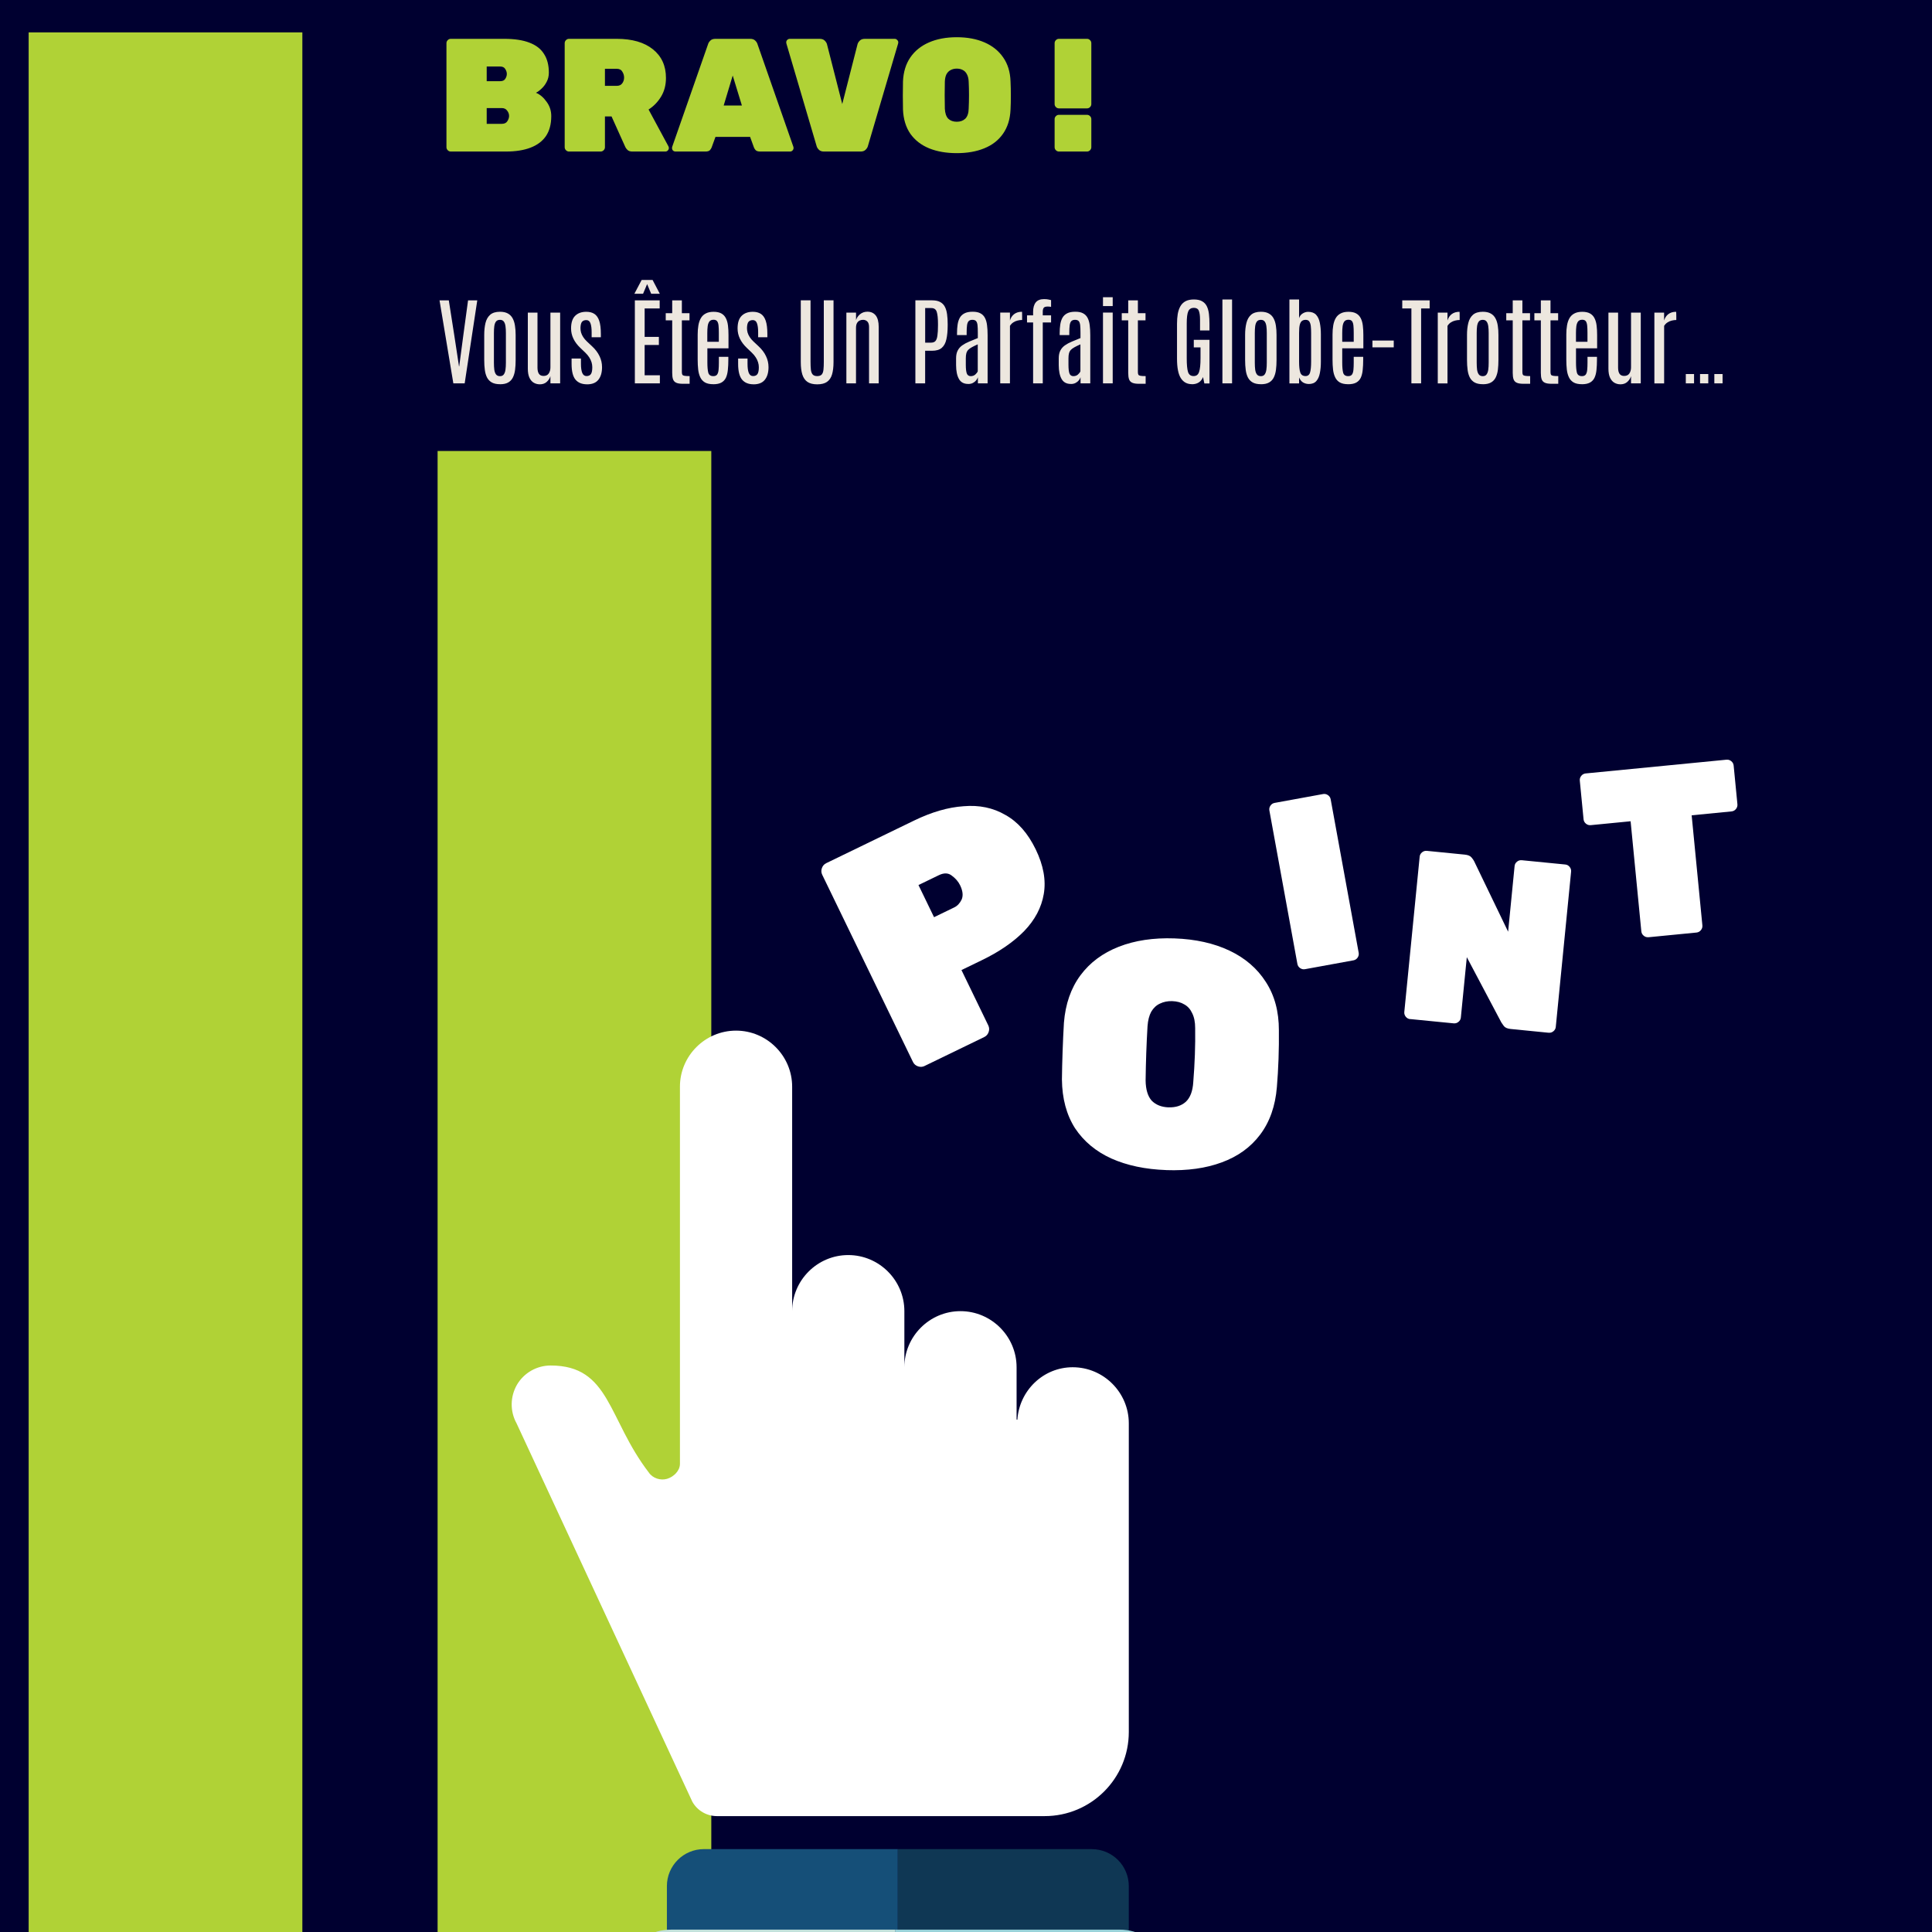 <?xml version="1.0" encoding="UTF-8"?><svg id="Calque_2" xmlns="http://www.w3.org/2000/svg" xmlns:xlink="http://www.w3.org/1999/xlink" viewBox="0 0 600 600"><defs><style>.cls-1{fill:none;}.cls-2{clip-path:url(#clippath);}.cls-3{fill:#000030;}.cls-4{fill:#ede7df;}.cls-5{fill:#fff;}.cls-6{fill:#b0d236;}.cls-7{fill:#c2e1db;}.cls-8{fill:#154f78;}.cls-9{fill:#0f3754;}.cls-10{fill:#99d2d9;}.cls-11{clip-path:url(#clippath-1);}</style><clipPath id="clippath"><rect class="cls-1" width="600" height="600"/></clipPath><clipPath id="clippath-1"><rect class="cls-1" x="158.9" y="320.06" width="200" height="1002.23"/></clipPath></defs><g id="Calque_1-2"><g id="bravo1point"><g class="cls-2"><rect class="cls-3" width="600" height="600"/><rect class="cls-6" x="8.9" y="10.06" width="85" height="685"/><rect class="cls-6" x="135.9" y="140.06" width="85" height="685"/><g class="cls-11"><path class="cls-5" d="m333.14,424.61c-9.19,0-16.58,7.28-17.19,16.3-.1-.02-.17-.05-.24-.07v-16.23c0-9.58-7.83-17.42-17.43-17.42s-17.42,7.85-17.42,17.42v-17.42c0-9.58-7.83-17.42-17.43-17.42s-17.42,7.85-17.42,17.42v-69.7c0-9.58-7.83-17.42-17.43-17.42s-17.42,7.84-17.42,17.42v117.14c0,2.13-1.94,4.02-3.98,4.63-2.04.61-4.49-.17-5.68-1.95-12.83-16.72-12.01-33.24-30.49-33.24-4.29,0-8.27,2.26-10.45,5.95-2.14,3.7-2.21,8.27-.14,12.01l54.59,117.5c1.53,2.76,4.46,4.48,7.62,4.48h101.79c14.43,0,26.14-11.69,26.14-26.14v-95.84c0-9.58-7.83-17.42-17.42-17.42h0Z"/><path class="cls-8" d="m278.83,574.26h-60.24c-6.34,0-11.48,5.14-11.48,11.48v45.83c0,6.34,5.14,11.48,11.48,11.48h60.24v-68.8h0Z"/><path class="cls-9" d="m339.08,574.26h-60.24v68.8h60.24c6.34,0,11.48-5.14,11.48-11.48v-45.83c0-6.34-5.14-11.48-11.48-11.48h0Z"/><path class="cls-10" d="m347.75,599.27h-69.68v723.02h69.68c6.16,0,11.15-3.44,11.15-7.69v-707.64c0-4.25-4.99-7.69-11.15-7.69Z"/><path class="cls-7" d="m208.38,599.27c-6.16,0-11.15,3.44-11.15,7.69v707.64c0,4.25,4.99,7.69,11.15,7.69h69.68v-723.02h-69.68Z"/></g><path class="cls-5" d="m287.14,331.05c-.66.32-1.35.36-2.06.11-.71-.25-1.23-.7-1.55-1.36l-28.18-58.13c-.32-.66-.36-1.35-.11-2.06.25-.71.7-1.23,1.36-1.55l27.26-13.22c5.46-2.65,10.59-4.14,15.4-4.46,4.83-.42,9.16.48,12.98,2.71,3.85,2.13,6.98,5.69,9.4,10.67s3.25,9.61,2.51,13.89c-.71,4.2-2.74,8.03-6.09,11.51-3.32,3.39-7.71,6.41-13.17,9.05l-6.3,3.05,8.33,17.19c.32.66.36,1.35.11,2.06-.25.71-.7,1.23-1.36,1.55l-18.54,8.99Zm2.94-46.21l6.3-3.05c.96-.47,1.71-1.28,2.27-2.43.52-1.22.36-2.69-.48-4.43-.55-1.14-1.4-2.13-2.56-2.98-1.09-.88-2.45-.93-4.07-.14l-6.3,3.05,4.84,9.99Z"/><path class="cls-5" d="m362.22,363.38c-6.53-.23-12.22-1.43-17.08-3.6-4.79-2.17-8.55-5.3-11.28-9.4-2.65-4.16-4.01-9.21-4.07-15.15.03-2.73.1-5.63.21-8.7.11-3.07.24-6.03.41-8.89.47-5.85,2.18-10.76,5.12-14.73,2.94-3.97,6.91-6.93,11.92-8.89,5.01-1.96,10.77-2.82,17.3-2.59,6.53.23,12.22,1.5,17.08,3.8,4.86,2.31,8.61,5.54,11.27,9.7,2.72,4.17,4.08,9.18,4.07,15.05.03,2.87,0,5.84-.11,8.9-.11,3.06-.28,5.96-.51,8.69-.48,5.92-2.22,10.86-5.22,14.83-2.94,3.9-6.91,6.76-11.91,8.59-4.93,1.83-10.67,2.63-17.2,2.4Zm.68-19.49c2.2.08,3.99-.49,5.36-1.71,1.38-1.29,2.15-3.33,2.32-6.12.23-2.86.4-5.69.5-8.49.1-2.8.13-5.57.09-8.3,0-1.87-.31-3.41-.94-4.64-.56-1.22-1.36-2.11-2.41-2.69-1.05-.64-2.3-.98-3.77-1.03-1.4-.05-2.68.21-3.83.77-1.08.49-1.98,1.33-2.69,2.51-.64,1.18-1.03,2.7-1.16,4.56-.16,2.73-.29,5.49-.39,8.29-.1,2.8-.16,5.63-.2,8.5.04,2.8.66,4.89,1.88,6.27,1.29,1.31,3.03,2.01,5.23,2.09Z"/><path class="cls-5" d="m405.28,300.99c-.54.1-1.04-.01-1.51-.33-.46-.32-.75-.75-.85-1.29l-8.7-47.66c-.1-.54.01-1.04.33-1.51.32-.47.75-.75,1.29-.85l15.05-2.75c.54-.1,1.04.01,1.51.33.46.32.75.75.85,1.29l8.7,47.66c.1.54-.01,1.04-.33,1.51-.32.47-.75.75-1.29.85l-15.05,2.75Z"/><path class="cls-5" d="m437.94,316.5c-.55-.05-1-.3-1.36-.74-.36-.44-.51-.93-.46-1.48l4.77-48.22c.05-.55.3-1,.74-1.36.44-.36.93-.51,1.48-.46l11.79,1.17c1,.1,1.69.39,2.1.89.4.49.67.87.79,1.13l10.57,21.92,2.01-20.38c.05-.55.3-1,.74-1.36.44-.36.93-.51,1.48-.46l13.51,1.33c.55.05,1,.3,1.36.74.36.44.51.93.46,1.48l-4.76,48.21c-.05.55-.3,1-.74,1.36-.44.36-.93.51-1.48.46l-11.79-1.17c-.99-.1-1.69-.39-2.1-.89-.4-.54-.66-.92-.79-1.13l-10.73-20.28-1.85,18.73c-.05.55-.3,1-.74,1.36-.44.36-.93.51-1.48.46l-13.51-1.33Z"/><path class="cls-5" d="m511.95,291.06c-.55.05-1.04-.1-1.48-.46-.44-.36-.68-.81-.74-1.36l-3.33-34.19-12.39,1.21c-.55.05-1.04-.1-1.48-.46-.44-.36-.68-.81-.74-1.36l-1.17-12.02c-.05-.55.1-1.04.46-1.48.36-.44.81-.68,1.36-.74l43.74-4.27c.55-.05,1.04.1,1.48.46.44.36.68.81.74,1.36l1.17,12.02c.05.55-.1,1.04-.46,1.48-.36.44-.81.68-1.36.74l-12.39,1.21,3.33,34.19c.05.55-.1,1.04-.46,1.48-.36.44-.81.68-1.36.74l-14.93,1.46Z"/><path class="cls-4" d="m140.79,119.06l-4.29-25.78h2.88l1.71,10.91,1.46,9.59h.06l1.27-9.59,1.48-10.91h2.86l-3.91,25.78h-3.53Zm14.49.26c-1.04,0-1.88-.18-2.52-.53-.64-.36-1.14-.87-1.49-1.52-.34-.66-.58-1.45-.7-2.37-.13-.93-.19-1.96-.19-3.11v-7.78c0-1.38.13-2.61.39-3.69.26-1.08.75-1.94,1.45-2.56.71-.62,1.73-.94,3.06-.94,1,0,1.81.18,2.45.54.63.35,1.13.85,1.48,1.51.35.64.59,1.41.72,2.29.14.87.21,1.82.21,2.86v7.78c0,1.12-.06,2.14-.18,3.06-.12.92-.35,1.71-.69,2.39-.33.66-.82,1.18-1.46,1.54-.63.36-1.47.54-2.52.54Zm0-2.5c.53,0,.92-.18,1.17-.53.26-.35.44-.84.53-1.46.09-.63.13-1.37.13-2.2v-9.21c0-.82-.04-1.53-.13-2.14-.09-.62-.26-1.09-.53-1.44-.26-.34-.65-.51-1.17-.51-.55,0-.96.17-1.23.51-.27.34-.45.82-.54,1.44-.08.6-.12,1.32-.12,2.14v9.21c0,.83.04,1.56.12,2.2.09.62.27,1.11.54,1.46.27.35.68.53,1.23.53Zm12.32,2.53c-.65,0-1.26-.16-1.82-.48-.56-.32-1.01-.84-1.35-1.55-.34-.72-.51-1.67-.51-2.83v-17.4h3v17.07c0,.85.15,1.49.45,1.93.3.44.78.66,1.44.66.72,0,1.26-.25,1.6-.75.35-.51.53-1.15.53-1.92v-16.99h3.02v21.97h-3.02v-2.24c-.21.68-.6,1.28-1.16,1.79-.56.5-1.28.75-2.18.75Zm14.68,0c-1.56,0-2.75-.49-3.56-1.46-.81-.99-1.21-2.62-1.21-4.89v-1.66h2.91v1.64c0,1.23.13,2.17.4,2.83.27.65.72.98,1.33.98s1.07-.2,1.35-.6c.29-.4.44-1.12.44-2.15,0-.52-.08-1.03-.23-1.54-.16-.52-.4-1.03-.72-1.52-.32-.51-.74-1-1.24-1.48l-1.55-1.48c-.93-.89-1.64-1.83-2.12-2.83-.49-1.01-.73-2.07-.73-3.19,0-1.78.42-3.08,1.26-3.91.84-.84,2-1.26,3.47-1.26.99,0,1.82.21,2.49.64.67.43,1.18,1.14,1.52,2.14.34,1,.51,2.35.51,4.07v1.06h-2.86v-1.52c0-1.23-.12-2.17-.37-2.83-.23-.65-.66-.98-1.27-.98s-1.04.18-1.35.53c-.29.34-.45.97-.48,1.89,0,.47.05.94.18,1.42.14.48.36.95.66,1.42.3.47.69.93,1.17,1.38l1.58,1.48c1.03.95,1.8,1.97,2.32,3.06.53,1.08.79,2.23.79,3.44,0,1.66-.38,2.96-1.14,3.91-.75.95-1.93,1.42-3.53,1.42Zm14.88-.29v-25.78h7.71v2.52h-4.67v8.82h4.42v2.52h-4.42v9.4h4.73v2.52h-7.76Zm-.15-27.83l2.26-4.28h3.4l2.24,4.28h-2.68l-1.26-3-1.26,3h-2.7Zm15.09,27.96c-.94,0-1.65-.11-2.12-.34-.48-.22-.8-.59-.97-1.08s-.25-1.16-.25-1.98v-16.3h-2.01v-2.23h2.01v-3.98h3v3.98h2.37v2.23h-2.37v16.04c0,.37.05.65.15.83.1.18.32.29.66.35.34.06.87.09,1.6.09v2.39h-2.07Zm9.4.13c-1.05,0-1.9-.18-2.55-.54-.64-.37-1.12-.89-1.45-1.57-.33-.67-.56-1.48-.67-2.42-.11-.95-.16-1.99-.16-3.13v-7.76c0-1.03.07-1.98.22-2.84.15-.87.4-1.62.76-2.24.36-.63.86-1.12,1.51-1.46.64-.35,1.47-.53,2.46-.53s1.82.18,2.43.53c.62.35,1.08.85,1.39,1.49.32.63.54,1.4.64,2.28.11.88.16,1.85.16,2.9v4.14h-6.56v4.38c0,1.39.09,2.45.28,3.18.2.72.72,1.08,1.57,1.08.56,0,.95-.17,1.19-.51.24-.35.39-.84.44-1.47.06-.63.09-1.38.09-2.24v-1.77h2.94v.94c0,1.14-.05,2.18-.15,3.11-.09.93-.28,1.72-.58,2.39-.3.66-.77,1.18-1.41,1.54-.62.35-1.47.53-2.55.53Zm-1.83-13.18h3.57v-2.8c0-.88-.03-1.62-.09-2.21-.06-.61-.2-1.06-.43-1.36-.23-.31-.6-.47-1.11-.47-.58,0-1.01.18-1.29.53-.27.35-.46.84-.54,1.46-.08.62-.12,1.33-.12,2.15v2.69Zm14.34,13.21c-1.56,0-2.75-.49-3.56-1.46-.81-.99-1.22-2.62-1.22-4.89v-1.66h2.92v1.64c0,1.23.13,2.17.39,2.83.27.65.72.98,1.33.98s1.07-.2,1.35-.6c.29-.4.44-1.12.44-2.15,0-.52-.08-1.03-.24-1.54-.16-.52-.39-1.03-.72-1.52-.32-.51-.74-1-1.24-1.48l-1.55-1.48c-.93-.89-1.64-1.83-2.12-2.83-.49-1.01-.73-2.07-.73-3.19,0-1.78.42-3.08,1.26-3.91.84-.84,2-1.26,3.47-1.26.99,0,1.82.21,2.49.64.67.43,1.18,1.14,1.52,2.14.34,1,.51,2.35.51,4.07v1.06h-2.86v-1.52c0-1.23-.12-2.17-.37-2.83-.23-.65-.66-.98-1.27-.98s-1.04.18-1.35.53c-.29.34-.45.97-.48,1.89,0,.47.05.94.18,1.42.14.48.36.95.66,1.42.3.47.69.93,1.17,1.38l1.58,1.48c1.02.95,1.8,1.97,2.31,3.06.53,1.08.79,2.23.79,3.44,0,1.66-.38,2.96-1.14,3.91-.75.95-1.93,1.42-3.53,1.42Zm19.79.01c-1.27,0-2.28-.25-3.03-.75-.74-.51-1.27-1.27-1.6-2.3-.32-1.03-.48-2.32-.48-3.88v-19.16h3.03v19.09c0,.93.03,1.72.1,2.39.07.66.25,1.17.54,1.52.29.35.77.53,1.43.53s1.15-.18,1.44-.53c.28-.35.45-.86.51-1.51.07-.66.1-1.46.1-2.39v-19.1h3.02v19.16c0,1.56-.16,2.86-.47,3.88-.31,1.03-.84,1.79-1.58,2.3-.73.5-1.74.75-3.02.75Zm9.05-.31v-21.97h3v2.33c.2-.68.61-1.29,1.24-1.82.65-.53,1.41-.79,2.3-.79,1.1,0,1.96.39,2.58,1.17.61.78.92,1.97.92,3.56v17.52h-3v-17.5c0-.78-.18-1.35-.53-1.7-.35-.35-.8-.53-1.35-.53-.4,0-.77.09-1.1.26-.33.18-.6.45-.79.82-.19.37-.28.85-.28,1.44v17.21h-3Zm21.43,0v-25.78h5.18c1.03,0,1.86.17,2.49.51.65.34,1.14.83,1.48,1.48.34.64.57,1.42.69,2.33.13.91.19,1.93.19,3.06v.4c0,1.73-.14,3.18-.41,4.35-.26,1.17-.75,2.06-1.45,2.65-.69.59-1.69.88-2.99.88h-2.15v10.12h-3.03Zm3.03-12.64h1.85c.6,0,1.05-.17,1.35-.5.3-.34.51-.9.61-1.68.12-.78.18-1.84.18-3.18v-.5c0-1.66-.13-2.89-.38-3.68-.25-.8-.81-1.2-1.68-1.2h-1.92v10.74Zm13.37,12.83c-1.33,0-2.29-.51-2.87-1.54-.59-1.04-.88-2.47-.89-4.29v-2.14c0-.97.17-1.77.5-2.4.33-.64.8-1.18,1.41-1.61.61-.43,1.32-.82,2.14-1.16.82-.35,1.72-.72,2.7-1.11v-1.7c0-.94-.03-1.69-.09-2.27-.06-.59-.21-1.02-.45-1.29-.23-.27-.62-.41-1.14-.41s-.91.14-1.17.41c-.25.27-.42.7-.5,1.29s-.12,1.35-.12,2.28v.76h-2.99v-.63c0-.94.06-1.81.18-2.61.12-.81.34-1.51.67-2.11.33-.6.82-1.06,1.45-1.39.64-.34,1.49-.51,2.54-.51s1.8.16,2.4.48c.61.31,1.08.78,1.41,1.39.33.62.56,1.38.67,2.29.12.9.18,1.94.18,3.12v14.96h-3.02v-1.9c-.09.29-.26.6-.51.94-.25.32-.59.6-1,.82-.41.22-.9.34-1.48.34Zm.85-2.43c.53,0,.98-.17,1.36-.5.38-.34.64-.68.76-1.01v-8.36c-.75.33-1.37.64-1.86.91-.48.26-.85.54-1.13.83-.26.29-.45.64-.56,1.06-.11.41-.16.93-.16,1.55v2.04c0,1.24.11,2.13.32,2.68.21.54.63.81,1.26.81Zm9.1,2.24v-21.97h3.02v2.45c.25-.85.69-1.51,1.32-1.99.64-.48,1.44-.72,2.42-.72.02,0,.03.13.03.4,0,.25.01.55.01.88v1.27c-.47,0-.94.06-1.41.18-.47.11-.91.3-1.32.57-.41.26-.76.62-1.05,1.08v17.86h-3.02Zm10.21,0v-18.91h-1.89v-2.21h1.89v-1.07c0-1.27.27-2.25.81-2.93.55-.69,1.41-1.04,2.59-1.04.58,0,1.07.05,1.49.15.42.09.65.14.69.16v2.09c-.39-.06-.74-.09-1.04-.09-.65,0-1.07.14-1.26.41-.18.27-.28.65-.28,1.13v1.19h2.58v2.21h-2.58v18.91h-3Zm11.72.19c-1.33,0-2.29-.51-2.87-1.54-.59-1.04-.88-2.47-.89-4.29v-2.14c0-.97.17-1.77.5-2.4.33-.64.8-1.18,1.41-1.61.61-.43,1.32-.82,2.14-1.16.82-.35,1.72-.72,2.7-1.11v-1.7c0-.94-.03-1.69-.09-2.27-.06-.59-.21-1.02-.45-1.29-.23-.27-.62-.41-1.14-.41s-.91.14-1.17.41c-.25.27-.42.7-.5,1.29s-.12,1.35-.12,2.28v.76h-2.99v-.63c0-.94.06-1.81.18-2.61.12-.81.34-1.51.67-2.11.33-.6.82-1.06,1.45-1.39.64-.34,1.49-.51,2.54-.51s1.8.16,2.4.48c.61.31,1.08.78,1.41,1.39.33.62.56,1.38.67,2.29.12.9.18,1.94.18,3.12v14.96h-3.02v-1.9c-.09.29-.26.6-.51.94-.25.32-.59.6-1,.82-.41.22-.9.34-1.48.34Zm.85-2.43c.53,0,.98-.17,1.36-.5.38-.34.64-.68.76-1.01v-8.36c-.75.33-1.37.64-1.86.91-.48.26-.85.54-1.13.83-.26.29-.45.64-.56,1.06-.11.41-.16.93-.16,1.55v2.04c0,1.24.11,2.13.32,2.68.21.54.63.81,1.26.81Zm9.13,2.24v-21.97h3.02v21.97h-3.02Zm0-23.99v-2.75h3.02v2.75h-3.02Zm11.18,24.13c-.94,0-1.64-.11-2.12-.34-.48-.22-.8-.59-.97-1.08-.17-.5-.25-1.16-.25-1.98v-16.3h-2.01v-2.23h2.01v-3.98h3v3.98h2.37v2.23h-2.37v16.04c0,.37.05.65.15.83.1.18.32.29.66.35.34.06.87.09,1.6.09v2.39h-2.07Zm16.45.12c-1.49,0-2.64-.61-3.44-1.85-.8-1.23-1.2-3.26-1.2-6.08v-10.81c0-1.13.08-2.16.23-3.08.17-.93.45-1.73.83-2.4.39-.67.92-1.19,1.6-1.55.68-.36,1.54-.54,2.58-.54s1.93.19,2.56.56c.64.36,1.13.88,1.46,1.55.33.67.55,1.48.66,2.42.11.94.16,1.97.16,3.11v1.99h-2.93v-3.35c0-1.25-.13-2.17-.38-2.77-.24-.61-.76-.91-1.54-.91-.83,0-1.41.36-1.73,1.07-.32.71-.48,1.97-.48,3.78v10.84c0,1.97.13,3.38.4,4.23.27.85.85,1.27,1.73,1.27s1.41-.42,1.7-1.27c.3-.86.45-2.29.45-4.29v-3.35h-2.09v-2.34h4.88v13.54h-1.6l-.41-1.99c-.27.72-.71,1.28-1.3,1.67-.59.38-1.3.57-2.14.57Zm9.46-.25v-26.06h3v26.06h-3Zm11.95.26c-1.03,0-1.88-.18-2.52-.53-.65-.36-1.14-.87-1.49-1.52-.34-.66-.58-1.45-.7-2.37-.13-.93-.19-1.96-.19-3.11v-7.78c0-1.38.13-2.61.4-3.69.26-1.08.75-1.94,1.45-2.56.71-.62,1.73-.94,3.06-.94,1,0,1.81.18,2.45.54.63.35,1.13.85,1.48,1.51.35.64.59,1.41.72,2.29.14.87.2,1.82.2,2.86v7.78c0,1.12-.06,2.14-.18,3.06-.12.92-.35,1.71-.69,2.39-.33.66-.82,1.18-1.46,1.54-.64.36-1.48.54-2.52.54Zm0-2.5c.53,0,.92-.18,1.17-.53.26-.35.44-.84.53-1.46.09-.63.13-1.37.13-2.2v-9.21c0-.82-.04-1.53-.13-2.14-.09-.62-.26-1.09-.53-1.44-.26-.34-.65-.51-1.17-.51-.55,0-.96.17-1.23.51-.27.34-.45.82-.54,1.44-.08.6-.12,1.32-.12,2.14v9.21c0,.83.04,1.56.12,2.2.09.62.27,1.11.54,1.46.27.35.68.53,1.23.53Zm14.84,2.43c-.6,0-1.17-.15-1.71-.45-.54-.31-.96-.84-1.27-1.58v1.85h-3v-26.06h3v5.83c.17-.62.52-1.11,1.07-1.46.56-.36,1.13-.54,1.73-.54,1.09,0,1.92.31,2.49.92.57.62.95,1.46,1.16,2.52.21,1.06.32,2.24.32,3.56v8.45c0,1.32-.1,2.5-.31,3.56-.2,1.06-.57,1.89-1.11,2.5-.54.61-1.32.91-2.36.91Zm-1-2.45c.73-.01,1.21-.38,1.42-1.1.23-.72.34-1.87.34-3.43v-8.85c0-.82-.03-1.53-.1-2.14-.07-.62-.23-1.09-.47-1.44-.23-.34-.61-.51-1.13-.51-.44,0-.81.1-1.11.31-.3.2-.54.59-.7,1.17-.16.59-.23,1.46-.23,2.62v8.91c0,1.48.12,2.6.37,3.34.25.74.8,1.11,1.63,1.11Zm13.24,2.52c-1.05,0-1.9-.18-2.55-.54-.64-.37-1.12-.89-1.45-1.57-.33-.67-.56-1.48-.67-2.42-.11-.95-.16-1.99-.16-3.13v-7.76c0-1.03.07-1.98.22-2.84.15-.87.4-1.62.76-2.24.36-.63.86-1.12,1.51-1.46.64-.35,1.46-.53,2.46-.53s1.82.18,2.43.53c.62.35,1.08.85,1.39,1.49.32.63.54,1.4.64,2.28.11.88.16,1.85.16,2.9v4.14h-6.56v4.38c0,1.39.09,2.45.28,3.18.2.72.72,1.08,1.57,1.08.56,0,.95-.17,1.19-.51.24-.35.39-.84.44-1.47.06-.63.09-1.38.09-2.24v-1.77h2.94v.94c0,1.14-.05,2.18-.15,3.11-.09.93-.28,1.72-.58,2.39-.3.66-.77,1.18-1.41,1.54-.62.35-1.47.53-2.55.53Zm-1.83-13.18h3.58v-2.8c0-.88-.03-1.62-.09-2.21-.06-.61-.2-1.06-.42-1.36-.23-.31-.6-.47-1.11-.47-.58,0-1.01.18-1.29.53-.27.35-.45.84-.54,1.46-.08.62-.12,1.33-.12,2.15v2.69Zm9.39,1.74v-2.12h6.62v2.12h-6.62Zm12.1,11.18v-23.26h-2.84v-2.52h8.51v2.52h-2.65v23.26h-3.02Zm8.19,0v-21.97h3.02v2.45c.25-.85.69-1.51,1.32-1.99.64-.48,1.44-.72,2.42-.72.02,0,.03.13.03.4,0,.25.01.55.01.88v1.27c-.47,0-.94.06-1.41.18-.47.11-.91.3-1.32.57-.41.26-.76.62-1.05,1.08v17.86h-3.02Zm13.98.26c-1.04,0-1.88-.18-2.52-.53-.64-.36-1.14-.87-1.49-1.52-.34-.66-.58-1.45-.7-2.37-.13-.93-.19-1.96-.19-3.11v-7.78c0-1.38.13-2.61.4-3.69.26-1.08.75-1.94,1.45-2.56.71-.62,1.73-.94,3.06-.94,1,0,1.81.18,2.45.54.64.35,1.13.85,1.48,1.51.35.64.59,1.41.72,2.29.14.87.2,1.82.2,2.86v7.78c0,1.12-.06,2.14-.17,3.06-.12.92-.35,1.71-.69,2.39-.33.66-.82,1.18-1.46,1.54-.64.36-1.47.54-2.52.54Zm0-2.5c.53,0,.92-.18,1.17-.53.26-.35.44-.84.53-1.46.09-.63.13-1.37.13-2.2v-9.21c0-.82-.04-1.53-.13-2.14-.09-.62-.26-1.09-.53-1.44-.26-.34-.65-.51-1.17-.51-.55,0-.96.17-1.23.51-.27.34-.45.82-.54,1.44-.08.6-.12,1.32-.12,2.14v9.21c0,.83.04,1.56.12,2.2.09.62.27,1.11.54,1.46.27.35.68.53,1.23.53Zm12.64,2.37c-.94,0-1.64-.11-2.12-.34-.48-.22-.8-.59-.97-1.08-.17-.5-.25-1.16-.25-1.98v-16.3h-2.01v-2.23h2.01v-3.98h3v3.98h2.37v2.23h-2.37v16.04c0,.37.05.65.15.83.1.18.32.29.66.35.34.06.87.09,1.6.09v2.39h-2.07Zm8.73,0c-.94,0-1.65-.11-2.12-.34-.48-.22-.8-.59-.97-1.08-.17-.5-.25-1.16-.25-1.98v-16.3h-2.01v-2.23h2.01v-3.98h3v3.98h2.37v2.23h-2.37v16.04c0,.37.05.65.15.83.1.18.32.29.66.35.34.06.87.09,1.6.09v2.39h-2.07Zm9.4.13c-1.05,0-1.9-.18-2.55-.54-.63-.37-1.12-.89-1.45-1.57-.33-.67-.56-1.48-.67-2.42-.11-.95-.16-1.99-.16-3.13v-7.76c0-1.03.07-1.98.22-2.84.15-.87.4-1.62.76-2.24.36-.63.86-1.12,1.51-1.46.64-.35,1.46-.53,2.46-.53s1.82.18,2.43.53c.61.35,1.08.85,1.39,1.49.32.63.54,1.4.64,2.28.11.88.16,1.85.16,2.9v4.14h-6.56v4.38c0,1.39.09,2.45.28,3.18.2.72.72,1.08,1.57,1.08.56,0,.95-.17,1.19-.51.24-.35.39-.84.44-1.47.06-.63.09-1.38.09-2.24v-1.77h2.94v.94c0,1.14-.05,2.18-.15,3.11-.09.93-.28,1.72-.59,2.39-.3.66-.77,1.18-1.41,1.54-.62.35-1.48.53-2.55.53Zm-1.83-13.18h3.57v-2.8c0-.88-.03-1.62-.09-2.21-.06-.61-.2-1.06-.42-1.36-.22-.31-.6-.47-1.11-.47-.58,0-1.01.18-1.29.53-.27.35-.45.84-.54,1.46-.08.62-.12,1.33-.12,2.15v2.69Zm13.76,13.21c-.65,0-1.26-.16-1.82-.48-.56-.32-1.01-.84-1.35-1.55-.34-.72-.51-1.67-.51-2.83v-17.4h3v17.07c0,.85.15,1.49.45,1.93.3.44.78.66,1.44.66.72,0,1.26-.25,1.6-.75.35-.51.53-1.15.53-1.92v-16.99h3.02v21.97h-3.02v-2.24c-.21.68-.6,1.28-1.16,1.79-.56.5-1.29.75-2.18.75Zm10.59-.29v-21.97h3.02v2.45c.25-.85.69-1.51,1.32-1.99.63-.48,1.44-.72,2.42-.72.02,0,.03.13.03.4.01.25.02.55.02.88v1.27c-.47,0-.94.06-1.41.18-.47.11-.91.3-1.32.57-.41.26-.76.62-1.05,1.08v17.86h-3.02Zm9.76,0v-2.9h2.56v2.9h-2.56Zm4.42,0v-2.9h2.56v2.9h-2.56Zm4.44,0v-2.9h2.56v2.9h-2.56Z"/><path class="cls-6" d="m140,47.06c-.37,0-.68-.13-.95-.4-.27-.27-.4-.58-.4-.95V13.41c0-.37.13-.68.4-.95.27-.27.58-.4.95-.4h16.6c3.2,0,5.82.4,7.85,1.2,2.03.77,3.53,1.93,4.5,3.5,1,1.53,1.5,3.47,1.5,5.8,0,1.07-.23,2.03-.7,2.9-.43.83-.97,1.53-1.6,2.1-.6.57-1.17.98-1.7,1.25,1.27.53,2.37,1.47,3.3,2.8.97,1.3,1.45,2.78,1.45,4.45,0,2.5-.55,4.57-1.65,6.2-1.1,1.6-2.7,2.8-4.8,3.6-2.07.8-4.62,1.2-7.65,1.2h-17.1Zm11.15-8.6h4.65c.83,0,1.42-.27,1.75-.8.37-.57.55-1.12.55-1.65,0-.6-.2-1.15-.6-1.65-.37-.53-.93-.8-1.7-.8h-4.65v4.9Zm0-13.25h4.2c.73,0,1.25-.23,1.55-.7.33-.5.5-1.02.5-1.55s-.17-1.05-.5-1.55c-.3-.5-.82-.75-1.55-.75h-4.2v4.55Zm25.57,21.85c-.37,0-.68-.13-.95-.4-.27-.27-.4-.58-.4-.95V13.41c0-.37.13-.68.4-.95.27-.27.58-.4.95-.4h14.8c4.8,0,8.55,1.08,11.25,3.25s4.05,5.13,4.05,8.9c0,2.23-.52,4.18-1.55,5.85-1,1.63-2.28,2.95-3.85,3.95l6.15,11.4c.1.2.15.38.15.55,0,.3-.12.57-.35.8-.2.2-.45.3-.75.3h-10.25c-.67,0-1.17-.17-1.5-.5-.33-.33-.55-.62-.65-.85l-4.3-9.55h-2.05v9.55c0,.37-.13.68-.4.95-.27.27-.58.4-.95.4h-9.8Zm11.15-20.4h3.65c.77,0,1.33-.25,1.7-.75.4-.53.6-1.13.6-1.8s-.18-1.28-.55-1.85c-.33-.6-.92-.9-1.75-.9h-3.65v5.3Zm21.93,20.4c-.3,0-.57-.1-.8-.3-.2-.23-.3-.5-.3-.8,0-.13.02-.25.05-.35l11.15-31.9c.1-.37.33-.73.7-1.1.37-.37.88-.55,1.55-.55h10.85c.67,0,1.18.18,1.55.55.37.37.6.73.7,1.1l11.15,31.9c.03.1.05.22.05.35,0,.3-.12.57-.35.8-.2.2-.45.3-.75.3h-9.25c-.63,0-1.1-.13-1.4-.4-.27-.3-.45-.58-.55-.85l-1.2-3.3h-10.75l-1.2,3.3c-.1.27-.28.55-.55.85-.27.27-.73.4-1.4.4h-9.25Zm14.95-14.3h5.65l-2.85-9.3-2.8,9.3Zm31.12,14.3c-.67,0-1.18-.18-1.55-.55-.37-.37-.6-.73-.7-1.1l-9.4-31.9c-.03-.13-.05-.25-.05-.35,0-.3.1-.55.3-.75.23-.23.5-.35.8-.35h9.3c.67,0,1.18.18,1.55.55.37.37.6.73.7,1.1l4.75,18.6,4.75-18.6c.1-.37.33-.73.7-1.1.37-.37.88-.55,1.55-.55h9.3c.3,0,.55.12.75.35.23.2.35.45.35.75,0,.1-.02.22-.05.35l-9.4,31.9c-.1.37-.33.73-.7,1.1-.37.37-.88.55-1.55.55h-11.4Zm41.26.5c-3.27,0-6.13-.5-8.6-1.5-2.43-1-4.37-2.5-5.8-4.5-1.4-2.03-2.17-4.53-2.3-7.5-.03-1.37-.05-2.82-.05-4.35s.02-3.02.05-4.45c.13-2.93.9-5.42,2.3-7.45,1.4-2.03,3.33-3.58,5.8-4.65,2.47-1.07,5.33-1.6,8.6-1.6s6.13.53,8.6,1.6c2.47,1.07,4.4,2.62,5.8,4.65,1.43,2.03,2.2,4.52,2.3,7.45.07,1.43.1,2.92.1,4.45s-.03,2.98-.1,4.35c-.13,2.97-.92,5.47-2.35,7.5-1.4,2-3.33,3.5-5.8,4.5-2.43,1-5.28,1.5-8.55,1.5Zm0-9.75c1.1,0,1.98-.32,2.65-.95.67-.67,1.02-1.7,1.05-3.1.07-1.43.1-2.85.1-4.25s-.03-2.78-.1-4.15c-.03-.93-.22-1.7-.55-2.3-.3-.6-.72-1.03-1.25-1.3-.53-.3-1.17-.45-1.9-.45s-1.33.15-1.9.45c-.53.27-.97.7-1.3,1.3-.3.6-.47,1.37-.5,2.3-.03,1.37-.05,2.75-.05,4.15s.02,2.82.05,4.25c.07,1.4.42,2.43,1.05,3.1.67.63,1.55.95,2.65.95Zm31.74-4.15c-.37,0-.68-.13-.95-.4-.27-.27-.4-.58-.4-.95V13.41c0-.37.13-.68.4-.95.27-.27.58-.4.95-.4h8.7c.37,0,.68.13.95.4.27.27.4.58.4.95v18.9c0,.37-.13.68-.4.95-.27.27-.58.4-.95.4h-8.7Zm0,13.4c-.37,0-.68-.13-.95-.4-.27-.27-.4-.58-.4-.95v-8.7c0-.37.13-.68.4-.95.27-.27.58-.4.95-.4h8.7c.37,0,.68.13.95.4.27.27.4.58.4.95v8.7c0,.37-.13.68-.4.95-.27.27-.58.4-.95.4h-8.7Z"/></g></g></g></svg>
